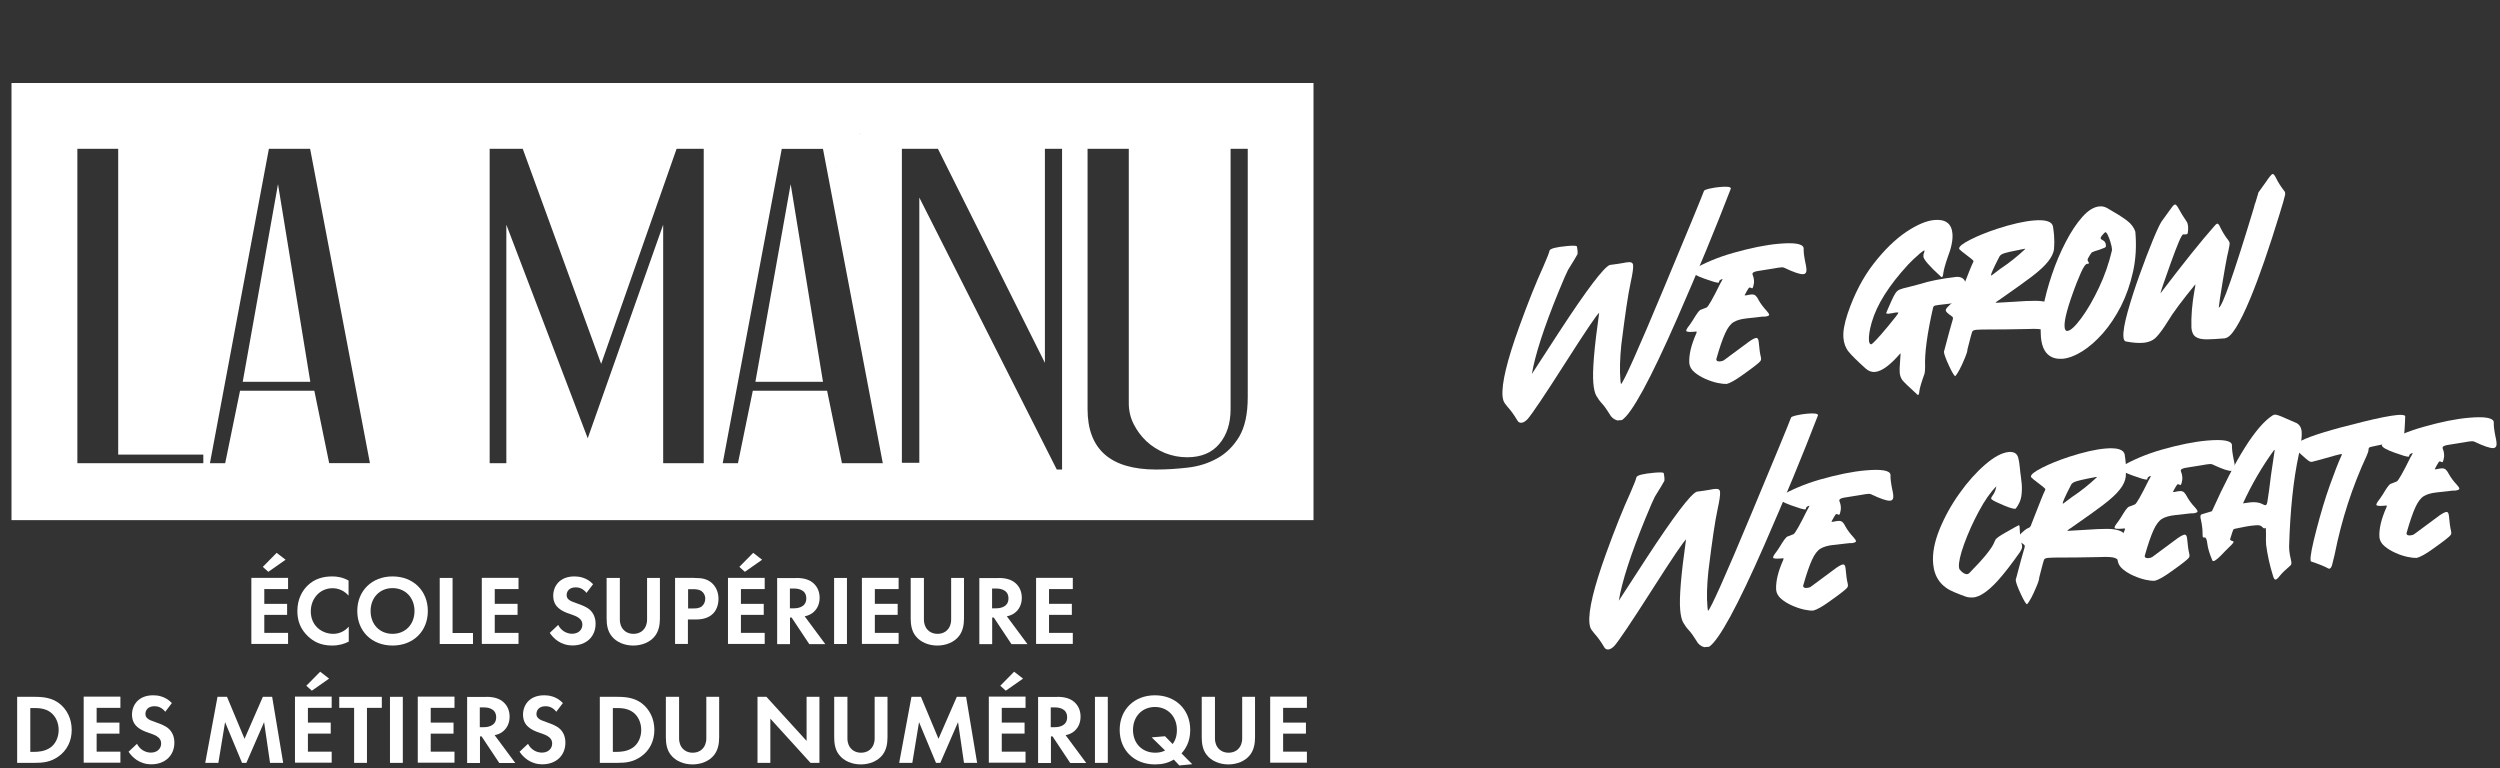 <?xml version="1.0" encoding="UTF-8"?> <svg xmlns="http://www.w3.org/2000/svg" id="Calque_2" data-name="Calque 2" viewBox="0 0 260.79 80.16"><rect x="0" y="0" width="260.79" height="80.16" fill="#333333" stroke="none"/><defs><style> .cls-1 { fill: #fff; } </style></defs><g id="Calque_2-2" data-name="Calque 2-2"><g id="Calque_1-2" data-name="Calque 1-2"><g id="LamanuUltraCompact_CMJN" data-name="LamanuUltraCompact CMJN"><g><path class="cls-1" d="M1.2,8.66v45.6h135.82V8.66H1.2ZM89.77,13.97s-.06.02-.08.02c0,0,0-.03,0-.04.03,0,.04.02.09.03h0ZM87.13,17.4h0s.02.02.02.03c-.02,0-.04,0-.05-.02,0,0,.02,0,.03,0h0ZM21.21,48.32h-13.14V15.52h4.26v31.9h8.88v.89h0ZM34.34,48.32l-1.55-7.56h-7.75l-1.55,7.56h-1.59l6.15-32.8h4.3l6.24,32.79h-4.26ZM73.41,48.32h-4.23v-24.88l-7.87,22.28-8.49-22.28v24.88h-1.74V15.52h3.45l8.18,22.44,7.87-22.44h2.83v32.79h0ZM87.83,48.32l-1.55-7.56h-7.75l-1.55,7.56h-1.59l6.16-32.79h4.3l6.24,32.79h-4.27ZM110.78,48.98h-.54l-14.34-28.37v27.67h-1.82V15.52h3.76l11.16,22.33V15.52h1.79v33.45h0ZM130.16,41.42c0,1.76-.3,3.13-.89,4.13-.6.99-1.36,1.75-2.29,2.26-.93.52-1.95.84-3.08.97s-2.21.2-3.28.2c-4.78,0-7.17-2.1-7.17-6.31V15.52h4.3v26.55c0,.77.17,1.5.51,2.17.34.67.78,1.27,1.33,1.79.56.52,1.2.92,1.94,1.23.74.29,1.5.44,2.31.44,1.45,0,2.57-.46,3.35-1.39.79-.93,1.18-2.15,1.18-3.64V15.52h1.79v25.89h0Z"></path><polygon class="cls-1" points="78.8 39.83 85.85 39.83 82.48 19.21 78.8 39.83"></polygon><polygon class="cls-1" points="25.32 39.83 32.37 39.83 29 19.21 25.32 39.83"></polygon></g></g><g><path class="cls-1" d="M30.05,61.45h-2.48v1.54h2.38v1.15h-2.38v1.88h2.48v1.15h-3.83v-6.89h3.83v1.15h0ZM27.41,59.14l1.45-1.47.93.72-1.8,1.26-.58-.52h0Z"></path><path class="cls-1" d="M36.36,66.94c-.42.21-.96.4-1.71.4-1.21,0-1.94-.42-2.52-.96-.8-.76-1.11-1.63-1.11-2.64,0-1.25.52-2.15,1.11-2.7.69-.65,1.55-.91,2.53-.91.49,0,1.07.08,1.7.43v1.57c-.63-.72-1.41-.77-1.66-.77-1.39,0-2.28,1.14-2.28,2.41,0,1.53,1.18,2.35,2.34,2.35.64,0,1.21-.28,1.62-.75v1.57h0Z"></path><path class="cls-1" d="M44.63,63.74c0,2.1-1.51,3.6-3.68,3.6s-3.68-1.5-3.68-3.6,1.51-3.61,3.68-3.61,3.68,1.51,3.68,3.61ZM43.24,63.74c0-1.39-.95-2.39-2.29-2.39s-2.29.99-2.29,2.39.95,2.38,2.29,2.38,2.29-.99,2.29-2.38Z"></path><path class="cls-1" d="M47.21,60.29v5.74h2.13v1.15h-3.47v-6.89h1.34Z"></path><path class="cls-1" d="M54.09,61.45h-2.48v1.54h2.38v1.15h-2.38v1.88h2.48v1.15h-3.83v-6.89h3.83v1.15h0Z"></path><path class="cls-1" d="M61.19,61.86c-.4-.53-.88-.59-1.13-.59-.72,0-.95.45-.95.81,0,.17.05.32.21.46.17.15.39.24.83.39.53.19,1.04.37,1.39.69.31.28.59.75.59,1.45,0,1.34-.97,2.26-2.4,2.26-1.27,0-2.02-.77-2.38-1.31l.88-.83c.33.67.96.92,1.45.92.61,0,1.07-.37,1.07-.95,0-.25-.08-.44-.27-.62-.26-.24-.67-.37-1.07-.51-.36-.12-.8-.29-1.15-.6-.23-.2-.55-.58-.55-1.28,0-1.01.68-2.02,2.21-2.02.44,0,1.25.08,1.95.81l-.7.92h0Z"></path><path class="cls-1" d="M64.66,60.29v4.33c0,.52.18.84.33,1.02.2.24.56.48,1.09.48s.9-.24,1.09-.48c.15-.18.33-.5.33-1.02v-4.33h1.34v4.22c0,.65-.11,1.31-.52,1.84-.5.65-1.37.99-2.26.99s-1.76-.34-2.26-.99c-.42-.52-.52-1.19-.52-1.84v-4.22h1.36Z"></path><path class="cls-1" d="M72.43,60.29c.77,0,1.31.08,1.82.52.56.5.7,1.16.7,1.66,0,.27-.04,1.01-.57,1.54-.38.38-.95.61-1.75.61h-.87v2.55h-1.34v-6.89h2.01ZM71.77,63.47h.55c.26,0,.59,0,.88-.21.25-.2.37-.51.37-.81,0-.38-.19-.64-.38-.78-.28-.2-.63-.21-.95-.21h-.46v2.02h0Z"></path><path class="cls-1" d="M79.77,61.45h-2.48v1.54h2.38v1.15h-2.38v1.88h2.48v1.15h-3.83v-6.89h3.83v1.15h0ZM77.12,59.14l1.45-1.47.93.72-1.8,1.26-.58-.52h0Z"></path><path class="cls-1" d="M83.06,60.29c.95,0,1.44.25,1.76.52.52.44.68,1.03.68,1.55,0,.67-.27,1.26-.81,1.63-.18.12-.43.24-.75.3l2.15,2.9h-1.67l-1.84-2.77h-.17v2.77h-1.34v-6.89h2,0ZM82.41,63.46h.38c.26,0,1.32-.03,1.32-1.04s-1.06-1.03-1.31-1.03h-.4v2.08h0Z"></path><path class="cls-1" d="M88.35,60.29v6.89h-1.34v-6.89h1.34Z"></path><path class="cls-1" d="M93.74,61.45h-2.48v1.54h2.38v1.15h-2.38v1.88h2.48v1.15h-3.83v-6.89h3.83v1.15h0Z"></path><path class="cls-1" d="M96.38,60.29v4.33c0,.52.18.84.33,1.02.2.24.56.48,1.09.48s.9-.24,1.09-.48c.15-.18.33-.5.33-1.02v-4.33h1.34v4.22c0,.65-.11,1.31-.52,1.84-.5.65-1.37.99-2.26.99s-1.76-.34-2.26-.99c-.42-.52-.52-1.19-.52-1.84v-4.22h1.36Z"></path><path class="cls-1" d="M104.15,60.29c.95,0,1.44.25,1.76.52.52.44.68,1.03.68,1.55,0,.67-.27,1.26-.81,1.63-.18.12-.43.24-.75.3l2.15,2.9h-1.67l-1.84-2.77h-.17v2.77h-1.34v-6.89h2,0ZM103.5,63.46h.38c.26,0,1.32-.03,1.32-1.04s-1.06-1.03-1.31-1.03h-.4v2.08h0Z"></path><path class="cls-1" d="M111.91,61.45h-2.48v1.54h2.38v1.15h-2.38v1.88h2.48v1.15h-3.83v-6.89h3.83v1.15h0Z"></path><path class="cls-1" d="M3.6,72.69c.96,0,1.8.11,2.56.67.83.63,1.32,1.63,1.32,2.78s-.48,2.14-1.39,2.78c-.81.57-1.56.66-2.52.66h-1.78v-6.89s1.8,0,1.8,0ZM3.15,78.43h.42c.34,0,1.08-.02,1.69-.45.55-.39.86-1.09.86-1.83s-.3-1.43-.84-1.84c-.56-.42-1.24-.45-1.7-.45h-.42v4.57h0Z"></path><path class="cls-1" d="M12.56,73.84h-2.48v1.54h2.38v1.15h-2.38v1.88h2.48v1.15h-3.83v-6.89h3.83v1.15h0Z"></path><path class="cls-1" d="M17.25,74.26c-.4-.53-.88-.59-1.13-.59-.72,0-.95.45-.95.81,0,.17.05.32.21.46.17.15.39.24.83.39.53.19,1.04.37,1.39.69.31.28.59.75.59,1.45,0,1.34-.97,2.26-2.4,2.26-1.27,0-2.02-.77-2.38-1.31l.88-.83c.33.67.96.92,1.45.92.61,0,1.07-.37,1.07-.95,0-.25-.08-.44-.27-.62-.26-.24-.67-.37-1.07-.51-.36-.12-.8-.29-1.15-.6-.23-.2-.55-.58-.55-1.28,0-1.01.68-2.02,2.21-2.02.44,0,1.25.08,1.95.81l-.7.92h0Z"></path><path class="cls-1" d="M22.71,72.69h.97l1.83,4.38,1.91-4.38h.97l1.15,6.89h-1.37l-.62-4.25-1.85,4.25h-.45l-1.77-4.25-.7,4.25h-1.37l1.28-6.89h.02Z"></path><path class="cls-1" d="M34.6,73.84h-2.48v1.54h2.38v1.15h-2.38v1.88h2.48v1.15h-3.83v-6.89h3.83v1.15h0ZM31.95,71.54l1.45-1.47.93.72-1.8,1.26-.58-.52h0Z"></path><path class="cls-1" d="M38.28,73.84v5.74h-1.34v-5.74h-1.55v-1.15h4.44v1.15h-1.55Z"></path><path class="cls-1" d="M42.02,72.69v6.89h-1.34v-6.89h1.34Z"></path><path class="cls-1" d="M47.41,73.84h-2.48v1.54h2.38v1.15h-2.38v1.88h2.48v1.15h-3.83v-6.89h3.83v1.15h0Z"></path><path class="cls-1" d="M50.72,72.69c.95,0,1.44.25,1.76.52.52.44.68,1.03.68,1.55,0,.67-.27,1.26-.81,1.63-.18.12-.43.24-.75.3l2.15,2.9h-1.67l-1.84-2.77h-.17v2.77h-1.34v-6.89h2,0ZM50.06,75.86h.38c.26,0,1.32-.03,1.32-1.04s-1.06-1.03-1.31-1.03h-.4v2.08h0Z"></path><path class="cls-1" d="M58.04,74.26c-.4-.53-.88-.59-1.13-.59-.72,0-.95.45-.95.81,0,.17.05.32.21.46.17.15.39.24.83.39.53.19,1.04.37,1.39.69.31.28.59.75.59,1.45,0,1.34-.97,2.26-2.4,2.26-1.27,0-2.02-.77-2.38-1.31l.88-.83c.33.67.96.92,1.45.92.61,0,1.07-.37,1.07-.95,0-.25-.08-.44-.27-.62-.26-.24-.67-.37-1.07-.51-.36-.12-.8-.29-1.15-.6-.23-.2-.55-.58-.55-1.28,0-1.01.68-2.02,2.21-2.02.44,0,1.25.08,1.95.81l-.7.92h0Z"></path><path class="cls-1" d="M64.38,72.69c.96,0,1.8.11,2.56.67.83.63,1.32,1.63,1.32,2.78s-.48,2.14-1.39,2.78c-.81.57-1.56.66-2.52.66h-1.78v-6.89h1.8ZM63.92,78.43h.42c.34,0,1.08-.02,1.69-.45.55-.39.86-1.09.86-1.83s-.3-1.43-.84-1.84c-.56-.42-1.24-.45-1.7-.45h-.42v4.57h0Z"></path><path class="cls-1" d="M70.84,72.69v4.33c0,.52.18.84.33,1.02.2.24.56.48,1.09.48s.9-.24,1.09-.48c.15-.18.33-.5.33-1.02v-4.33h1.34v4.22c0,.65-.11,1.31-.52,1.84-.5.65-1.37.99-2.26.99s-1.76-.34-2.26-.99c-.42-.52-.52-1.19-.52-1.84v-4.22h1.36Z"></path><path class="cls-1" d="M79.02,79.58v-6.89h.93l4.19,4.6v-4.6h1.34v6.89h-.93l-4.19-4.61v4.61h-1.34Z"></path><path class="cls-1" d="M88.4,72.69v4.33c0,.52.18.84.33,1.02.2.24.56.48,1.09.48s.9-.24,1.09-.48c.15-.18.33-.5.33-1.02v-4.33h1.34v4.22c0,.65-.11,1.31-.52,1.84-.5.65-1.37.99-2.26.99s-1.76-.34-2.26-.99c-.42-.52-.52-1.19-.52-1.84v-4.22h1.36Z"></path><path class="cls-1" d="M95.1,72.69h.97l1.83,4.38,1.91-4.38h.97l1.15,6.89h-1.37l-.62-4.25-1.85,4.25h-.45l-1.77-4.25-.7,4.25h-1.37l1.28-6.89h.02Z"></path><path class="cls-1" d="M106.98,73.84h-2.48v1.54h2.38v1.15h-2.38v1.88h2.48v1.15h-3.83v-6.89h3.83v1.15h0ZM104.34,71.54l1.45-1.47.93.72-1.8,1.26-.58-.52h0Z"></path><path class="cls-1" d="M110.28,72.69c.95,0,1.44.25,1.76.52.52.44.68,1.03.68,1.55,0,.67-.27,1.26-.81,1.63-.18.12-.43.24-.75.3l2.15,2.9h-1.67l-1.84-2.77h-.17v2.77h-1.34v-6.89h2,0ZM109.62,75.86h.38c.26,0,1.32-.03,1.32-1.04s-1.06-1.03-1.31-1.03h-.4v2.08h0Z"></path><path class="cls-1" d="M115.56,72.69v6.89h-1.34v-6.89h1.34Z"></path><path class="cls-1" d="M122.44,79.24c-.61.36-1.2.5-1.96.5-2.17,0-3.68-1.49-3.68-3.6s1.51-3.61,3.68-3.61,3.68,1.51,3.68,3.61c0,1.29-.53,2.03-.91,2.45l1.12,1.13-1.35.13-.57-.61h0ZM122.32,77.63c.21-.29.45-.72.45-1.49,0-1.39-.95-2.39-2.29-2.39s-2.29.99-2.29,2.39.94,2.38,2.33,2.38c.46,0,.77-.11,1.02-.23l-1.4-1.37,1.39-.12.8.82h0Z"></path><path class="cls-1" d="M126.74,72.69v4.33c0,.52.18.84.33,1.02.2.24.56.48,1.09.48s.9-.24,1.09-.48c.15-.18.33-.5.33-1.02v-4.33h1.34v4.22c0,.65-.11,1.31-.52,1.84-.5.65-1.37.99-2.26.99s-1.76-.34-2.26-.99c-.42-.52-.52-1.19-.52-1.84v-4.22h1.36Z"></path><path class="cls-1" d="M136.33,73.84h-2.48v1.54h2.38v1.15h-2.38v1.88h2.48v1.15h-3.83v-6.89h3.83v1.15h0Z"></path></g></g></g><g><path class="cls-1" d="M169.17,43.82l-.46.04c-.37-.11-.64-.34-.82-.69-.28-.46-.54-.82-.78-1.08-.24-.26-.43-.53-.59-.81-.16-.29-.26-.73-.31-1.32-.11-1.24.09-3.68.61-7.33-.22.14-1.41,1.9-3.56,5.27-2.15,3.37-3.46,5.31-3.91,5.82-.23.24-.44.36-.63.38-.2.02-.36-.08-.46-.28-.31-.53-.65-1-1.02-1.41l-.25-.32c-.14-.18-.22-.44-.25-.78-.11-1.3.47-3.71,1.74-7.22.92-2.54,1.76-4.64,2.52-6.3.4-.91.61-1.46.64-1.64.05-.22.67-.38,1.88-.49.58-.05.91-.04.97.04.02.05.04.19.07.43.02.19.01.32,0,.38-.11.22-.44.76-.99,1.65-.12.21-.45.97-.99,2.28-1.53,3.74-2.45,6.6-2.78,8.57l2.87-4.42c2.88-4.41,4.64-6.72,5.26-6.95.56-.07,1.02-.14,1.36-.2.24-.05.43-.08.58-.09.31-.03.47.08.49.31.03.32-.06.91-.25,1.78-.27,1.23-.59,3.4-.98,6.52-.15,1.45-.18,2.7-.09,3.74.02.21.04.34.06.37.3-.27,1.79-3.59,4.45-9.97,2.48-5.93,3.88-9.33,4.21-10.2.04-.07.24-.15.6-.23.36-.08.73-.14,1.11-.17.72-.06,1.08-.01,1.09.16-1.58,4.11-3.44,8.62-5.6,13.55-2.81,6.41-4.74,9.95-5.78,10.62Z"></path><path class="cls-1" d="M180.05,40.04c-.2.02-.51-.02-.91-.1-.4-.09-.82-.23-1.25-.42-.43-.19-.81-.42-1.13-.69-.32-.27-.5-.58-.54-.94-.05-.88.2-1.92.74-3.13l.03-.1-.02-.08-.32.03c-.49.04-.74,0-.75-.1,0-.09.08-.26.27-.5.08-.1.23-.3.42-.61.38-.63.63-.99.78-1.07l.65-.25c.17-.07.65-.92,1.45-2.54.04-.05.11-.19.22-.41v-.03c-.25.07-.37.17-.36.3,0,.06-.03.09-.09.09-.19,0-.67-.14-1.44-.42-.86-.31-1.3-.56-1.33-.77,0-.06.03-.11.1-.15,1.23-.73,2.64-1.32,4.24-1.77,1.8-.51,3.37-.83,4.72-.95,1.69-.15,2.56,0,2.62.46,0,.22,0,.42.03.63.04.32.09.59.14.84.06.24.1.47.12.69.03.34-.08.53-.33.55-.33.03-1-.2-2.01-.68-.06-.03-.16-.04-.3-.03-.2.02-.45.05-.73.11-.38.07-.9.15-1.57.25-.47.06-.7.17-.69.33,0,.06.03.13.07.23.04.09.07.24.09.45.01.15,0,.33-.06.55-.04.16-.08.25-.12.26-.03,0-.06,0-.11-.03-.04-.02-.1-.04-.18-.05-.05,0-.14.13-.28.38-.11.2-.19.34-.23.43,0,.02.05.02.16.01.23-.05.41-.08.53-.09.2-.02.36.03.47.13.11.11.21.26.31.47.2.36.48.72.83,1.11.17.18.25.32.26.41,0,.09-.15.16-.46.19h-.25c-.57.07-1.13.13-1.68.19s-.99.19-1.31.38c-.33.19-.62.58-.89,1.17-.27.59-.58,1.48-.92,2.69v.06c.02.14.15.2.39.18.17-.01.3-.05.4-.12,1.32-.99,2.21-1.65,2.66-1.97.33-.23.56-.34.71-.36.14-.01.23.12.26.4.06.73.14,1.26.22,1.57l.03.19c0,.08-.01.16-.06.24-.11.17-.72.65-1.85,1.45-.75.54-1.32.87-1.73.97Z"></path><path class="cls-1" d="M200.1,41.22s-.1-.04-.18-.14c-.79-.72-1.28-1.19-1.45-1.4-.17-.22-.27-.48-.3-.79-.02-.26-.01-.61.03-1.06.02-.26.04-.57.06-.93l-.03-.03c-1.06,1.23-1.94,1.87-2.64,1.93-.35.03-.69-.09-1-.38-.84-.76-1.42-1.33-1.74-1.72s-.5-.87-.55-1.45c-.06-.63.09-1.48.44-2.54.69-2.03,1.59-3.76,2.7-5.19,1.11-1.43,2.25-2.55,3.44-3.35,1.12-.74,2.09-1.15,2.91-1.22,1.16-.1,1.79.37,1.88,1.41.06.64-.1,1.46-.49,2.47-.26.74-.41,1.3-.46,1.66-.03.27-.08.41-.15.42-.03,0-.06-.01-.1-.05-1.19-1.08-1.8-1.78-1.83-2.1-.01-.16.02-.31.09-.46l.04-.17c-.1,0-.28.12-.53.34-.5.44-.9.81-1.19,1.13-2,2.17-3.27,4.18-3.8,6.03-.23.81-.32,1.43-.29,1.86.02.28.1.42.22.43.14-.01.73-.63,1.76-1.87.73-.88,1.09-1.35,1.1-1.43-.04-.02-.09-.02-.16-.03-.12.01-.27.03-.44.07-.17.03-.32.06-.45.07-.14,0-.22-.02-.23-.08,0-.03.19-.44.54-1.24.17-.38.31-.66.43-.83.11-.17.26-.3.45-.38.19-.08.49-.16.89-.25.29-.07.66-.17,1.11-.29,1.05-.34,2.36-.6,3.93-.78.36-.01.63.09.79.32.16.23.35.62.57,1.17.28.67.43,1.02.43,1.06,0,.05-.02.07-.08.08s-.14,0-.25-.01c-.11-.01-.33-.01-.67,0-.44.06-1.03.13-1.79.21-.76.08-1.18.14-1.27.17-.09.03-.15.09-.18.18-.62,2.72-.9,4.78-.84,6.18,0,.36-.02.61-.06.74-.32.89-.5,1.5-.54,1.83-.02.26-.07.39-.13.39Z"></path><path class="cls-1" d="M203.96,39.23c-.09,0-.31-.35-.64-1.06-.33-.71-.51-1.2-.54-1.46.48-1.81.76-2.85.85-3.12.07-.22.11-.37.1-.44-.01-.06-.07-.12-.16-.18-.39-.27-.59-.46-.6-.59,0-.08.04-.18.13-.28.46-.48.8-.75,1.02-.82.1-.03.17-.09.21-.19.04-.1.16-.41.36-.92.62-1.6.99-2.52,1.12-2.77.04-.07.06-.13.06-.17,0-.06-.37-.36-1.09-.9-.05-.03-.17-.13-.36-.31-.03-.02-.05-.05-.05-.09-.02-.21.36-.52,1.15-.92.78-.4,1.74-.79,2.87-1.16,1.46-.47,2.71-.76,3.75-.85,1.24-.11,1.91.1,2.02.62.05.32.08.62.11.9.04.51.04.98,0,1.42s-.26.89-.63,1.35c-.37.47-.94.99-1.7,1.57-.76.58-1.84,1.34-3.21,2.3-.14.11-.23.17-.27.18-.11.07-.21.15-.3.25l1.9-.11c.91-.07,1.68-.1,2.29-.1.62,0,1.1.09,1.44.26.34.17.54.53.58,1.07.04.45-.03,1.04-.2,1.79-.01.06-.05.12-.12.19-.06.07-.14.1-.24.11-.09,0-.21-.05-.34-.17-.09-.08-.19-.15-.3-.2-.23-.11-.77-.15-1.6-.11-1.8.04-3.12.05-3.94.05-.66,0-1.13,0-1.43.03-.25.02-.4.08-.45.17-.05.09-.22.71-.51,1.86,0,.21-.1.51-.27.91-.4.97-.74,1.61-1.02,1.93ZM207.72,28.76l.95-.72c.92-.61,1.79-1.3,2.6-2.07-.02-.02-.04-.02-.07-.02-1.3.25-2.07.42-2.31.54-.17.08-.28.19-.34.32-.58,1.12-.86,1.75-.85,1.89l.02.05Z"></path><path class="cls-1" d="M215.13,37.42c-.39.03-.74-.01-1.05-.15-.69-.3-1.08-1-1.18-2.1-.07-.84,0-1.83.21-2.98.21-1.15.53-2.34.94-3.55.41-1.22.89-2.35,1.44-3.4.54-1.05,1.12-1.92,1.73-2.61.61-.69,1.21-1.05,1.79-1.1.3-.03.58.04.86.21.86.49,1.52.9,1.98,1.25.46.34.76.74.9,1.18.13,1.47.05,2.86-.24,4.17s-.71,2.51-1.26,3.6c-.56,1.09-1.19,2.03-1.89,2.83-.71.8-1.43,1.43-2.17,1.89-.74.46-1.42.71-2.05.77ZM215.69,34.51c.32-.03.79-.47,1.42-1.32.63-.85,1.24-1.91,1.84-3.17.6-1.27,1.05-2.57,1.36-3.9,0-.04,0-.09,0-.15-.01-.16-.06-.38-.14-.66-.08-.28-.17-.54-.28-.76-.1-.22-.19-.33-.27-.33l-.04.02c-.31.3-.46.5-.45.62,0,.06.08.13.21.19.21.1.32.28.34.52,0,.1,0,.17-.04.21-.03.04-.25.13-.64.27-.43.13-.67.21-.72.25-.06,0-.14.1-.26.29-.17.27-.26.44-.25.53,0,.07.03.13.07.18.04.06.07.1.07.13-.02.06-.05.09-.08.09h-.1c-.1,0-.22.12-.35.33-.17.26-.42.82-.77,1.7-.89,2.32-1.31,3.85-1.24,4.57.03.29.13.42.3.41Z"></path><path class="cls-1" d="M232.14,35.29c-.79.07-1.44.1-1.94.11-.51,0-.89-.08-1.15-.26-.26-.17-.41-.49-.45-.94-.04-1.21.07-2.54.33-3.97.06-.28.09-.47.08-.57-1.36,1.66-2.33,2.95-2.89,3.89-.44.71-.83,1.25-1.17,1.6-.33.36-.8.56-1.39.61-.47.04-1.06,0-1.8-.14-.14-.03-.23-.19-.25-.45-.05-.54.1-1.42.44-2.64.34-1.22.76-2.52,1.25-3.88.49-1.36.95-2.57,1.38-3.61.43-1.04.74-1.69.91-1.94.28-.39.52-.71.7-.97s.33-.45.43-.59c.11-.13.2-.2.27-.21.1,0,.24.16.42.51.16.31.43.74.8,1.29.08.12.12.28.14.47.02.21.01.41-.02.59,0,.08-.02.15-.04.19-.03.04-.08.06-.18.07h-.27c-.16,0-.59,1.02-1.31,3.02-.71,2-1.07,3.04-1.06,3.13,2.4-3.16,4.27-5.49,5.6-6.99.14-.18.25-.27.33-.28.09,0,.2.12.31.39.25.51.53.96.83,1.33.1.14.15.25.15.32,0,.08-.03.35-.13.78-.16.6-.46,2.28-.89,5.02l-.12.92c.35-.03,1.58-3.52,3.68-10.47v-.03s.01-.02.01-.02l.06-.23s.01-.02.01-.03,0-.03.02-.05c.01-.02.02-.05.03-.09s.02-.06.03-.08c.01-.02.02-.04.02-.06,0-.02,0-.04.02-.06.01-.02.02-.05.02-.08,0-.03.01-.07.03-.1.02-.03.02-.06.03-.08,0-.02,0-.04.01-.07.1-.3.15-.48.16-.55,0,0,.01,0,.01-.02.32-.43.57-.79.76-1.06.38-.57.62-.86.73-.86.09,0,.21.14.35.43.2.42.51.91.93,1.45l.02.25c-.08.37-.27,1.04-.57,2-1.12,3.66-2.14,6.6-3.05,8.8-1.14,2.74-2.02,4.14-2.64,4.19Z"></path><path class="cls-1" d="M178.23,67.47l-.46.04c-.37-.11-.64-.34-.82-.69-.28-.46-.54-.82-.78-1.08-.24-.25-.43-.53-.59-.81-.16-.29-.26-.73-.31-1.32-.11-1.24.09-3.68.61-7.33-.22.14-1.41,1.9-3.56,5.27-2.15,3.37-3.46,5.31-3.91,5.82-.23.24-.44.36-.63.38-.2.02-.36-.08-.46-.28-.31-.53-.65-1-1.02-1.41l-.25-.32c-.14-.18-.22-.43-.25-.78-.11-1.3.47-3.71,1.74-7.22.92-2.54,1.76-4.64,2.52-6.3.4-.91.61-1.46.64-1.64.05-.22.67-.38,1.88-.49.58-.05.91-.04.97.04.02.05.04.19.07.43.02.2.01.32,0,.38-.11.22-.44.76-.99,1.65-.12.21-.45.97-.99,2.28-1.53,3.74-2.45,6.59-2.77,8.57l2.87-4.42c2.88-4.41,4.64-6.72,5.26-6.95.56-.07,1.02-.14,1.36-.2.24-.05.43-.08.58-.09.31-.03.47.08.49.31.03.32-.06.91-.25,1.78-.27,1.23-.59,3.4-.97,6.52-.15,1.45-.19,2.7-.09,3.74.02.21.04.34.06.37.3-.27,1.79-3.59,4.45-9.97,2.48-5.93,3.88-9.33,4.21-10.2.04-.07.24-.15.6-.23.36-.08.73-.14,1.11-.17.72-.06,1.08-.01,1.1.16-1.58,4.11-3.44,8.62-5.6,13.55-2.81,6.41-4.74,9.94-5.78,10.62Z"></path><path class="cls-1" d="M189.11,63.69c-.2.02-.51-.02-.91-.1-.4-.09-.82-.23-1.25-.42-.43-.19-.81-.42-1.13-.69-.32-.27-.5-.58-.54-.94-.05-.88.2-1.92.74-3.13l.03-.1-.02-.08-.32.03c-.49.04-.74,0-.75-.1,0-.09.08-.26.27-.5.08-.1.23-.31.42-.61.37-.63.64-.99.78-1.07l.65-.25c.17-.07.65-.92,1.45-2.54.04-.05.11-.19.22-.41v-.03c-.25.07-.37.17-.36.3,0,.06-.03.09-.09.09-.19,0-.67-.14-1.44-.42-.86-.31-1.3-.56-1.33-.77,0-.06.03-.11.1-.15,1.23-.72,2.64-1.32,4.24-1.78,1.8-.51,3.37-.83,4.72-.95,1.69-.15,2.57,0,2.62.46,0,.22,0,.43.03.63.04.31.09.59.14.84.06.24.1.47.12.68.03.34-.08.53-.33.55-.33.03-1-.2-2.01-.68-.06-.03-.16-.04-.3-.03-.2.02-.45.05-.74.11-.38.07-.9.15-1.56.25-.47.06-.7.17-.69.33,0,.06.03.13.07.23.04.1.07.24.09.45.01.15,0,.33-.06.55-.04.16-.08.25-.12.26-.03,0-.06,0-.11-.03-.04-.02-.1-.04-.18-.05-.05,0-.14.13-.28.37-.11.2-.19.34-.23.43,0,.02.05.02.16.01.23-.05.4-.08.53-.09.2-.02.36.03.47.13.11.11.21.26.31.47.2.36.48.73.83,1.11.17.18.25.32.26.41,0,.09-.15.16-.46.2h-.25c-.57.07-1.12.13-1.68.19-.55.06-.99.19-1.31.38-.32.19-.62.58-.89,1.17-.27.59-.58,1.48-.92,2.69v.06c.02.14.15.2.39.18.17-.01.3-.05.4-.12,1.32-.99,2.21-1.65,2.66-1.97.33-.23.56-.34.71-.36.14-.01.23.12.26.4.06.73.14,1.26.22,1.57l.03.19c0,.08-.01.16-.06.24-.11.17-.72.65-1.85,1.45-.75.54-1.32.87-1.73.97Z"></path><path class="cls-1" d="M205.81,62.32c-.27.02-.53,0-.77-.09-.29-.1-.69-.25-1.21-.47-1.32-.54-2.04-1.52-2.17-2.93-.1-1.09.13-2.29.66-3.6.54-1.32,1.23-2.57,2.09-3.77.85-1.2,1.75-2.2,2.69-3.01.94-.81,1.76-1.24,2.46-1.3.51-.04.83.14.96.55.08.27.14.63.18,1.08.03.35.07.69.12,1.01l.08.72c.03.4.02.81-.04,1.24-.06.43-.25.86-.58,1.3,0,.01-.03.02-.07.02-.25.02-.81-.17-1.68-.57-.54-.23-.81-.4-.82-.49,0-.08.05-.2.17-.35.18-.23.3-.54.37-.93-.62.62-1.23,1.5-1.84,2.64-.61,1.13-1.11,2.26-1.52,3.38-.4,1.12-.58,1.92-.54,2.4.01.13.04.23.1.29.27.32.52.47.76.45.08,0,.16-.05.23-.12,1.49-1.51,2.36-2.58,2.61-3.23.04-.11.09-.2.14-.28.08-.13.41-.36.99-.69.8-.46,1.27-.72,1.41-.78.05,0,.07.03.08.11l.05.78c.05.54.11.88.17,1.04.03.11.05.2.05.28.01.15-.07.35-.24.61-.92,1.31-1.71,2.32-2.37,3.04-.98,1.06-1.82,1.62-2.52,1.68Z"></path><path class="cls-1" d="M211.44,63.02c-.09,0-.31-.35-.64-1.06-.33-.71-.51-1.2-.53-1.46.48-1.81.76-2.85.85-3.12.07-.22.11-.37.1-.44-.01-.06-.07-.12-.16-.18-.39-.27-.59-.46-.6-.59,0-.08.04-.18.13-.28.46-.48.8-.75,1.02-.82.1-.03.17-.09.22-.19.04-.1.16-.41.36-.92.62-1.6.99-2.52,1.12-2.77.04-.07.06-.13.05-.17,0-.06-.37-.36-1.09-.9-.05-.03-.17-.13-.36-.31-.03-.02-.05-.05-.05-.09-.02-.21.36-.52,1.15-.92.78-.4,1.74-.79,2.87-1.16,1.46-.47,2.7-.76,3.74-.85,1.24-.11,1.91.1,2.02.62.05.32.08.62.11.9.04.51.04.98,0,1.42-.05.43-.26.89-.63,1.35-.37.47-.94.99-1.7,1.57-.76.58-1.83,1.34-3.21,2.3-.14.11-.23.17-.27.18-.11.07-.21.15-.3.25l1.9-.11c.91-.07,1.68-.1,2.29-.1.62,0,1.1.09,1.44.26s.54.53.58,1.07c.04.45-.03,1.04-.19,1.79-.01.06-.05.12-.12.19-.06.07-.14.1-.24.11-.09,0-.21-.05-.34-.17-.09-.09-.19-.15-.3-.2-.23-.11-.77-.15-1.6-.11-1.8.04-3.12.05-3.94.05-.66,0-1.13,0-1.43.03-.25.02-.4.08-.45.17-.05.09-.22.71-.51,1.86-.01.21-.1.51-.27.91-.4.97-.74,1.62-1.03,1.93ZM215.2,52.55l.95-.71c.92-.61,1.79-1.3,2.6-2.07-.02-.02-.04-.02-.07-.02-1.3.24-2.07.42-2.31.54-.17.08-.28.19-.34.32-.58,1.12-.86,1.75-.85,1.89l.02.05Z"></path><path class="cls-1" d="M224.73,60.58c-.2.02-.51-.02-.91-.1-.4-.09-.82-.23-1.25-.42-.43-.19-.81-.42-1.13-.69-.32-.27-.5-.58-.54-.94-.05-.88.2-1.92.74-3.13l.03-.1-.02-.08-.32.03c-.49.04-.74,0-.75-.1,0-.09.08-.26.27-.5.08-.1.23-.31.42-.61.37-.63.63-.99.78-1.07l.65-.25c.17-.07.65-.92,1.45-2.54.04-.05.11-.19.22-.41v-.03c-.25.07-.37.17-.36.3,0,.06-.03.09-.09.09-.19,0-.67-.14-1.44-.42-.86-.31-1.3-.56-1.33-.77,0-.06.03-.11.1-.15,1.23-.72,2.64-1.32,4.24-1.78,1.8-.51,3.37-.83,4.72-.95,1.69-.15,2.57,0,2.62.46,0,.22,0,.43.03.63.04.31.09.59.14.84.06.24.1.47.12.68.03.34-.08.53-.33.55-.33.03-.99-.2-2.01-.68-.06-.03-.16-.04-.3-.03-.2.02-.45.05-.74.11-.38.07-.9.15-1.56.25-.47.06-.7.17-.69.33,0,.06.03.13.07.23.04.09.07.24.09.45.01.15,0,.33-.06.55-.04.16-.08.25-.12.26-.03,0-.06,0-.11-.03-.04-.02-.1-.04-.18-.05-.05,0-.14.13-.28.37-.11.2-.19.34-.23.43,0,.02.05.02.16.01.23-.05.4-.08.53-.09.2-.02.36.03.47.13.11.11.21.26.32.47.2.36.47.73.83,1.11.17.18.25.32.26.41,0,.09-.15.16-.46.2h-.25c-.57.07-1.12.13-1.68.19-.55.06-.99.19-1.31.38-.32.19-.62.58-.89,1.17-.27.59-.58,1.48-.92,2.69v.06c.02.14.15.2.39.18.17-.01.3-.05.4-.12,1.32-.99,2.21-1.65,2.66-1.97.33-.23.57-.34.71-.36.14-.01.23.12.26.4.06.73.14,1.26.22,1.57l.03.19c0,.08-.01.16-.06.24-.11.17-.72.65-1.85,1.45-.75.54-1.32.87-1.73.97Z"></path><path class="cls-1" d="M237.37,60.46c-.09,0-.17-.1-.24-.33-.35-1.11-.6-2.22-.74-3.32-.02-.31-.02-.69-.01-1.14,0-.26-.01-.47-.03-.62-.06.04-.11.07-.15.07-.06,0-.11-.04-.17-.11-.14-.15-.3-.22-.48-.22-.11,0-.24,0-.39.02-.49.04-1.17.16-2.03.35-.08.02-.14.05-.17.11-.03.05-.13.36-.3.9-.02.04-.02.07-.02.1,0,.07.07.12.18.15.11.02.17.06.18.1,0,.08-.15.27-.47.56-.11.1-.26.25-.45.45-.6.65-.99.99-1.18,1-.06,0-.1-.02-.12-.07-.3-.72-.47-1.3-.52-1.74-.05-.44-.14-.65-.27-.65-.13,0-.2-.01-.2-.04l-.02-.18c0-.28-.02-.52-.03-.71-.03-.31-.08-.62-.15-.93-.03-.11-.05-.2-.05-.28-.01-.13.03-.22.12-.28l1.08-.32c2.49-5.53,4.58-8.85,6.29-9.97.09-.06.18-.1.27-.11.15-.01.52.11,1.11.38l.99.43c.43.15.66.48.7.98.04.49-.05,1.27-.29,2.34-.57,2.61-.91,5.83-1.02,9.65l.02.41c.03.29.08.59.16.9.03.12.05.23.06.32.01.15-.02.26-.1.33-.52.44-.89.8-1.11,1.08-.19.25-.34.38-.44.39ZM236.33,52.7c.08,0,.15-.12.19-.33.04-.21.1-.61.18-1.21.09-.83.28-2.21.58-4.15,0-.03,0-.05-.02-.06-.01-.01-.02-.02-.02-.03-1.26,1.73-2.35,3.6-3.26,5.59l.79-.11c.52-.05.94.02,1.27.2.12.07.22.11.29.1Z"></path><path class="cls-1" d="M243.03,59.33s-.08,0-.13-.02c-.41-.23-1.01-.47-1.79-.73-.05,0-.08-.06-.08-.16-.04-.41.17-1.48.62-3.2.45-1.72.91-3.26,1.39-4.6.48-1.34.88-2.38,1.22-3.11.02-.04.03-.09.04-.16-.24.03-1.02.24-2.33.62l-.81.21c-.08,0-.17-.01-.26-.06-.16-.09-.58-.45-1.26-1.08-.4-.35-.6-.54-.6-.58,0-.06.08-.11.25-.16.17-.05.43-.16.77-.33.99-.51,3.13-1.16,6.43-1.97,1.63-.4,2.83-.64,3.6-.71.47-.04.74,0,.81.11,0,.32-.03.8-.07,1.45-.07,1.02-.25,1.55-.55,1.59-.1,0-.21-.05-.34-.17-.07-.08-.19-.11-.35-.1-.18.02-.43.06-.75.12-.08.03-.38.09-.89.19-.51.1-.79.17-.82.22-.04.05-.05.1-.05.18-.01.18-.08.4-.2.66-1.5,3.23-2.61,6.65-3.33,10.26-.11.49-.2.86-.27,1.11-.07.25-.16.39-.27.4Z"></path><path class="cls-1" d="M252.04,58.19c-.2.02-.51-.02-.91-.1-.4-.09-.82-.22-1.25-.42-.43-.19-.81-.42-1.13-.69-.32-.27-.5-.58-.54-.94-.05-.88.2-1.92.74-3.13l.03-.1-.02-.08-.32.03c-.49.04-.74,0-.75-.1,0-.09.08-.26.27-.5.08-.1.23-.31.42-.61.37-.63.63-.99.78-1.07l.65-.25c.17-.07.65-.92,1.45-2.54.04-.05.12-.19.22-.41v-.03c-.25.07-.37.17-.36.3,0,.06-.03.09-.09.09-.19,0-.67-.14-1.44-.42-.86-.31-1.3-.56-1.33-.77,0-.06.03-.11.1-.15,1.23-.72,2.64-1.32,4.24-1.77,1.8-.51,3.37-.83,4.72-.95,1.69-.15,2.57,0,2.62.46,0,.22,0,.43.03.63.04.31.09.59.14.84.06.24.1.47.12.68.03.34-.08.53-.33.55-.33.03-1-.2-2.01-.68-.06-.03-.16-.04-.3-.03-.2.02-.45.05-.74.11-.38.07-.9.15-1.56.25-.47.06-.7.17-.69.33,0,.06.03.13.07.23.04.1.07.24.09.45.01.15,0,.33-.06.55-.04.16-.08.25-.12.26-.03,0-.06,0-.11-.03-.04-.02-.1-.04-.18-.05-.05,0-.14.13-.28.38-.11.2-.19.34-.23.43,0,.02.05.02.16.01.23-.05.4-.08.53-.09.2-.02.36.03.47.13.11.11.21.26.32.47.2.36.47.73.83,1.11.17.18.25.32.26.41,0,.09-.14.16-.46.2h-.25c-.57.07-1.12.13-1.68.19-.55.06-.99.19-1.31.38-.32.19-.62.58-.89,1.17-.27.59-.58,1.49-.92,2.69v.06c.02.14.15.2.39.18.17-.01.3-.05.4-.12,1.32-.99,2.21-1.65,2.66-1.97.33-.23.57-.34.71-.36.14-.01.23.12.26.4.06.73.14,1.26.22,1.57l.03.19c0,.08-.01.16-.06.24-.11.17-.72.65-1.85,1.45-.75.54-1.32.86-1.73.96Z"></path></g></svg> 